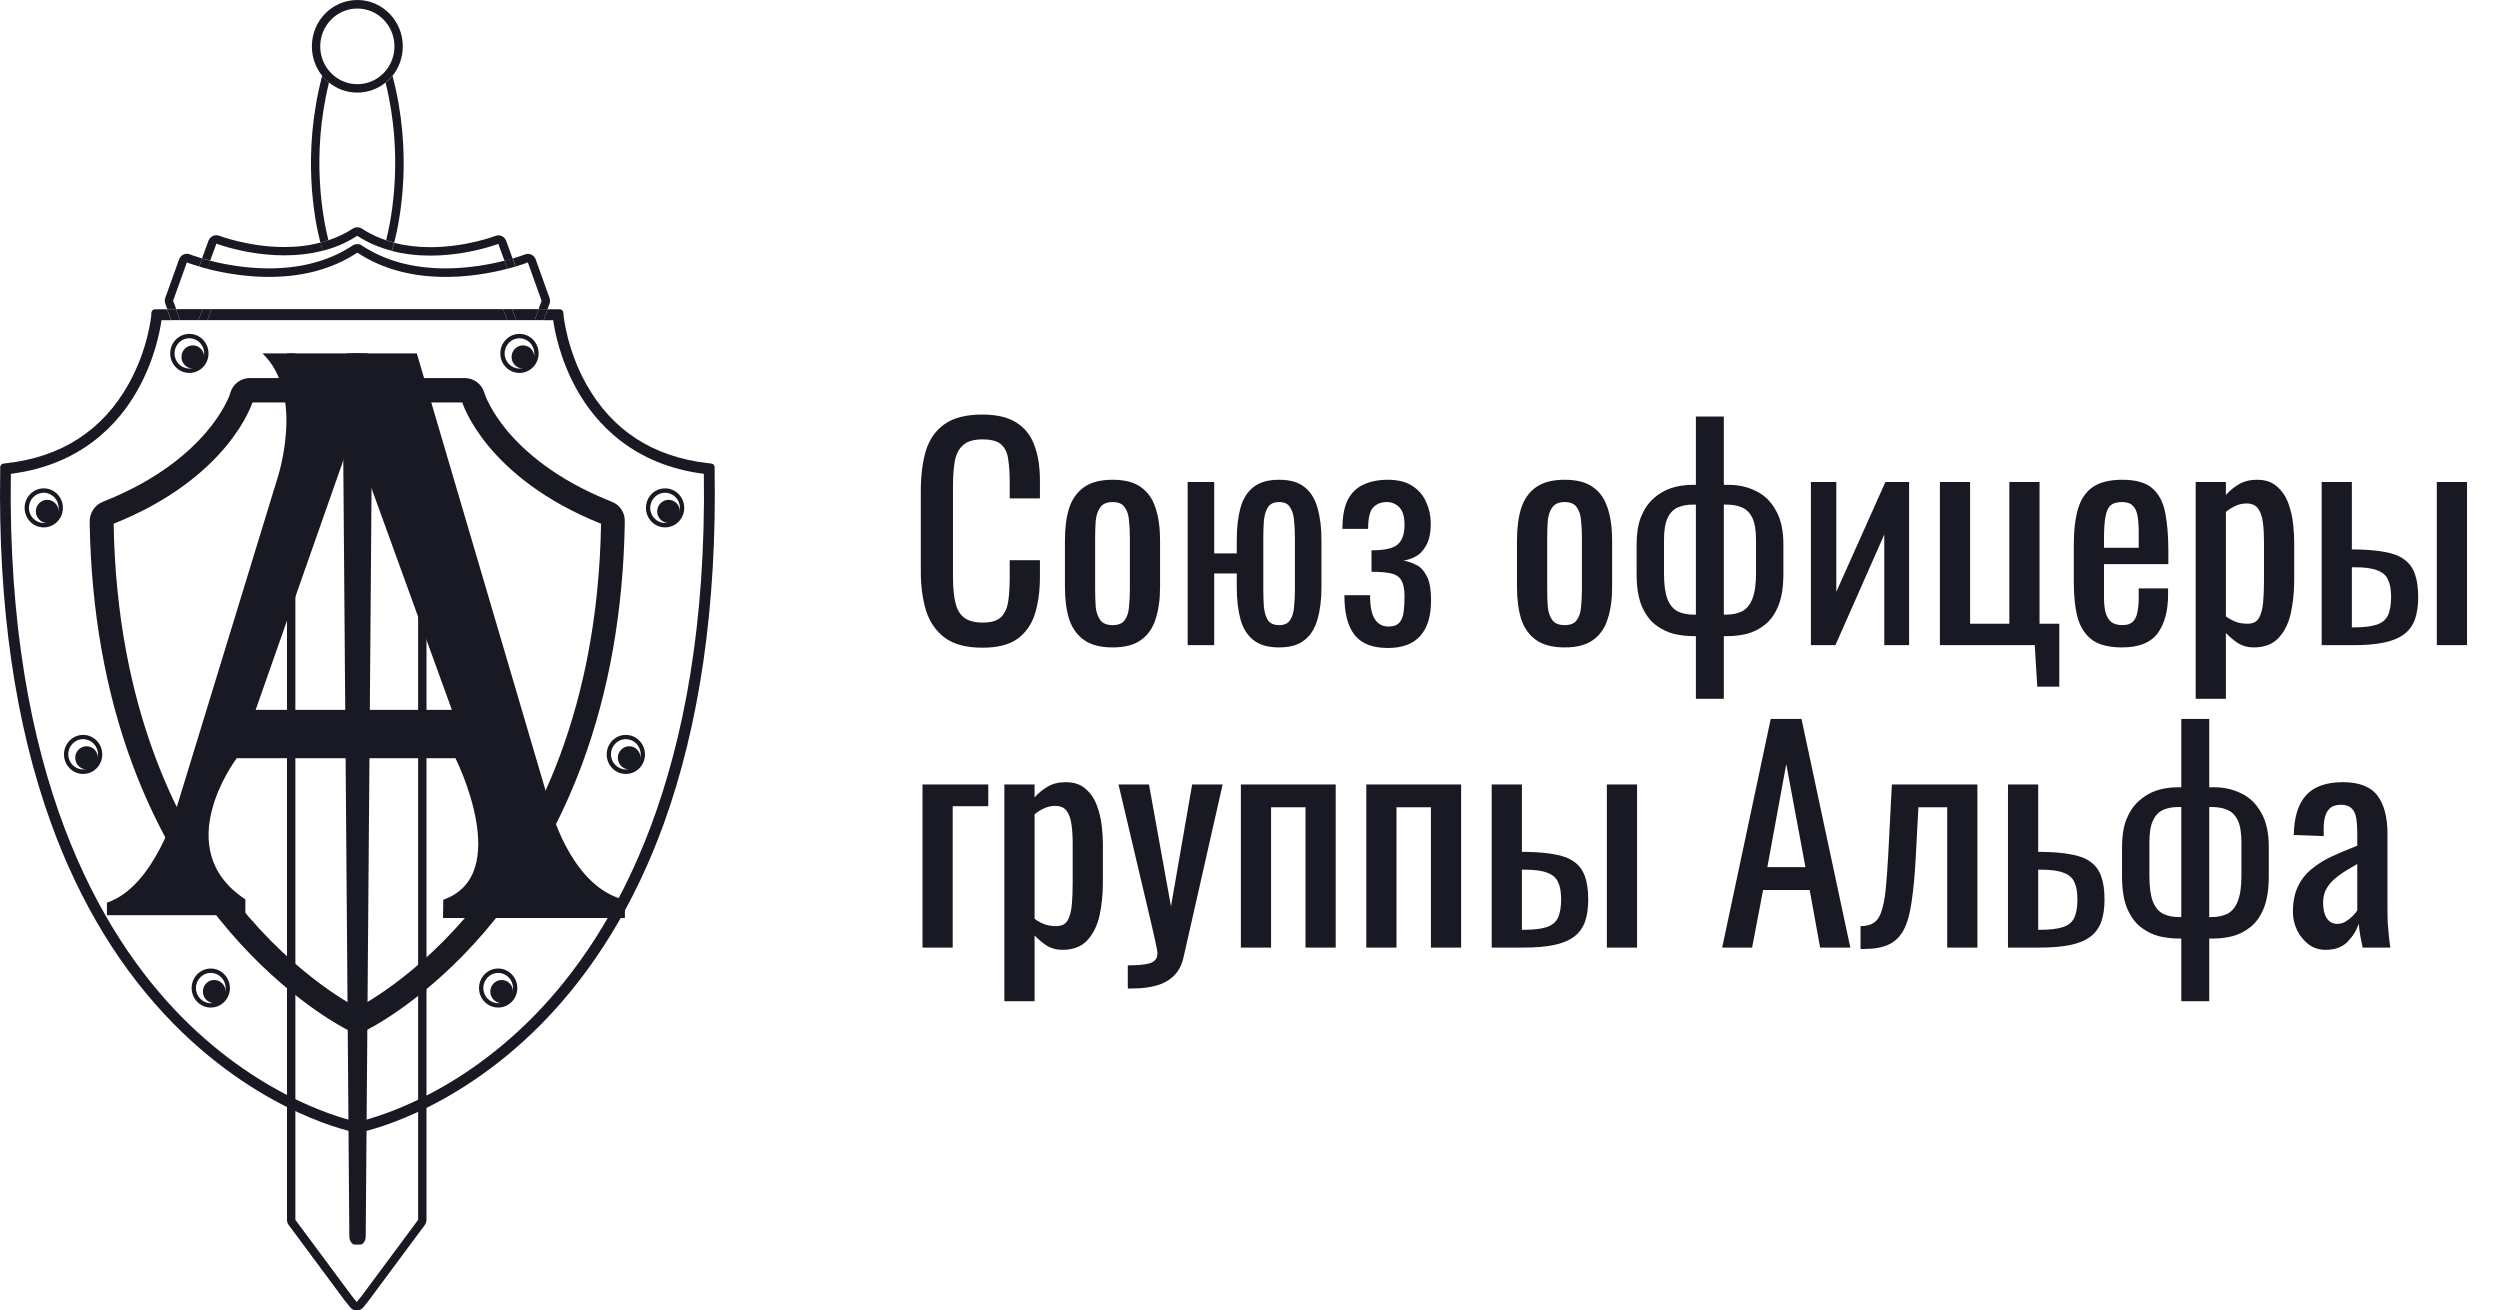 <svg width="124" height="65" viewBox="0 0 124 65" fill="none" xmlns="http://www.w3.org/2000/svg">
<path d="M15.98 3.758C14.959 7.636 15.6 10.91 15.891 12.036C16.027 11.999 16.158 11.963 16.288 11.915C16.021 10.85 15.416 7.751 16.318 4.097C16.199 4 16.086 3.885 15.98 3.758Z" fill="#191924"/>
<path d="M19.469 3.758C19.368 3.885 19.255 4 19.125 4.097C20.027 7.751 19.422 10.843 19.154 11.915C19.285 11.957 19.416 11.999 19.552 12.036C19.843 10.91 20.49 7.636 19.469 3.758Z" fill="#191924"/>
<path d="M17.724 0C16.478 0 15.469 1.029 15.469 2.299C15.469 2.85 15.659 3.358 15.979 3.758C16.08 3.885 16.193 4 16.324 4.097C16.709 4.411 17.196 4.593 17.724 4.593C18.252 4.593 18.739 4.405 19.125 4.097C19.249 3.994 19.362 3.879 19.469 3.758C19.789 3.358 19.979 2.85 19.979 2.299C19.979 1.035 18.971 0 17.724 0ZM19.214 3.401C19.113 3.546 18.988 3.673 18.852 3.782C18.543 4.03 18.151 4.175 17.724 4.175C17.297 4.175 16.911 4.03 16.597 3.782C16.46 3.673 16.336 3.54 16.235 3.401C16.015 3.092 15.884 2.711 15.884 2.299C15.884 1.265 16.709 0.424 17.724 0.424C18.739 0.424 19.564 1.265 19.564 2.299C19.564 2.711 19.433 3.092 19.214 3.401Z" fill="#191924"/>
<path d="M17.606 61.732C17.452 61.732 17.327 61.544 17.327 61.315L16.989 17.947C16.989 17.717 17.113 17.529 17.268 17.529H18.199C18.354 17.529 18.478 17.717 18.478 17.947L18.14 61.315C18.14 61.544 18.015 61.732 17.861 61.732H17.606Z" fill="#191924"/>
<path d="M26.181 13.016L26.863 14.922L26.715 15.327H27.16L27.255 15.067C27.291 14.976 27.291 14.873 27.255 14.777L26.573 12.87C26.537 12.761 26.454 12.677 26.353 12.628C26.3 12.604 26.24 12.592 26.181 12.592C26.128 12.592 26.08 12.604 26.033 12.622C26.027 12.622 25.807 12.713 25.427 12.822L25.576 13.221C25.955 13.106 26.181 13.016 26.181 13.016Z" fill="#191924"/>
<path d="M8.585 14.922L9.268 13.016C9.268 13.016 9.493 13.107 9.879 13.216L10.027 12.817C9.647 12.708 9.428 12.623 9.422 12.617C9.374 12.599 9.321 12.587 9.273 12.587C9.214 12.587 9.155 12.599 9.101 12.623C9.001 12.671 8.923 12.756 8.882 12.865L8.199 14.771C8.164 14.862 8.164 14.965 8.199 15.062L8.294 15.322H8.739L8.585 14.922Z" fill="#191924"/>
<path d="M17.724 12.532C20.329 14.25 23.558 13.748 25.166 13.331L25.018 12.931C24.3 13.113 23.255 13.312 22.098 13.312C20.484 13.312 19.083 12.931 17.944 12.175C17.873 12.126 17.796 12.108 17.718 12.108C17.641 12.108 17.564 12.132 17.493 12.175C16.353 12.931 14.953 13.312 13.339 13.312C12.187 13.312 11.143 13.113 10.419 12.931L10.271 13.331C11.891 13.748 15.119 14.25 17.724 12.532Z" fill="#191924"/>
<path d="M14.104 12.253C12.348 12.253 10.894 11.702 10.882 11.696C10.835 11.678 10.787 11.666 10.734 11.666C10.674 11.666 10.615 11.678 10.562 11.702C10.461 11.751 10.383 11.835 10.342 11.938L10.021 12.816C10.14 12.852 10.277 12.888 10.425 12.925L10.734 12.084C10.734 12.084 13.404 13.112 16.009 12.434C15.998 12.398 15.95 12.259 15.897 12.029C15.339 12.18 14.745 12.253 14.104 12.253Z" fill="#191924"/>
<path d="M25.107 11.945C25.065 11.842 24.988 11.752 24.887 11.709C24.834 11.685 24.775 11.673 24.715 11.673C24.668 11.673 24.614 11.685 24.567 11.703C24.555 11.709 23.107 12.26 21.344 12.26C20.703 12.26 20.104 12.187 19.552 12.042C19.493 12.272 19.451 12.411 19.439 12.447C22.051 13.125 24.715 12.096 24.715 12.096L25.024 12.938C25.172 12.901 25.309 12.865 25.427 12.829L25.107 11.945Z" fill="#191924"/>
<path d="M17.95 11.339C17.885 11.297 17.808 11.273 17.724 11.273C17.647 11.273 17.57 11.297 17.499 11.339C17.018 11.648 16.478 11.884 15.891 12.035C15.95 12.265 15.992 12.404 16.003 12.44C16.591 12.289 17.172 12.053 17.718 11.696C18.264 12.053 18.846 12.289 19.433 12.44C19.445 12.404 19.493 12.265 19.546 12.035C18.965 11.884 18.431 11.654 17.95 11.339Z" fill="#191924"/>
<path d="M25.166 13.331C25.314 13.294 25.451 13.252 25.57 13.222L25.421 12.822C25.302 12.859 25.166 12.895 25.018 12.931L25.166 13.331Z" fill="#191924"/>
<path d="M10.283 13.331L10.431 12.931C10.283 12.895 10.146 12.859 10.027 12.822L9.879 13.222C9.998 13.252 10.128 13.294 10.283 13.331Z" fill="#191924"/>
<path d="M25.16 15.878L24.959 15.333H10.49L10.289 15.878H25.16Z" fill="#191924"/>
<path d="M10.045 15.333H8.734L8.924 15.878H9.843L10.045 15.333Z" fill="#191924"/>
<path d="M35.445 23.326V23.169C35.445 23.078 35.374 23 35.285 22.993L35.13 22.975C32.4 22.667 30.365 21.354 29.083 19.06C28.122 17.348 27.956 15.684 27.956 15.666L27.938 15.502C27.932 15.412 27.855 15.339 27.76 15.339H27.16L26.964 15.883H27.439C27.505 16.361 27.76 17.802 28.608 19.32C29.54 20.985 31.386 23.054 34.911 23.502C35.124 38.417 30.448 46.356 26.478 50.398C22.359 54.592 18.128 55.56 17.724 55.645C17.321 55.56 13.107 54.598 8.989 50.417C5.013 46.381 0.324 38.43 0.538 23.502C4.063 23.054 5.909 20.991 6.84 19.32C7.689 17.796 7.944 16.361 8.01 15.883H8.484L8.289 15.339H7.689C7.594 15.339 7.523 15.412 7.511 15.502L7.499 15.666C7.499 15.684 7.339 17.336 6.378 19.048C5.09 21.348 3.054 22.667 0.324 22.975L0.17 22.993C0.081 23.006 0.016 23.078 0.01 23.169V23.326C-0.103 30.037 0.752 35.937 2.544 40.862C3.98 44.819 6.027 48.16 8.621 50.792C10.935 53.14 13.262 54.477 14.81 55.185C16.496 55.959 17.629 56.171 17.677 56.177L17.707 56.183C17.718 56.183 17.73 56.183 17.736 56.183C17.748 56.183 17.76 56.183 17.766 56.183L17.796 56.177C17.843 56.171 18.971 55.959 20.662 55.185C22.211 54.477 24.537 53.14 26.852 50.792C29.445 48.16 31.486 44.819 32.923 40.862C34.703 35.937 35.558 30.037 35.445 23.326Z" fill="#191924"/>
<path d="M25.606 15.878H26.526L26.715 15.333H25.404L25.606 15.878Z" fill="#191924"/>
<path d="M26.525 15.878H26.965L27.16 15.333H26.715L26.525 15.878Z" fill="#191924"/>
<path d="M8.924 15.878L8.734 15.333H8.289L8.484 15.878H8.924Z" fill="#191924"/>
<path d="M25.605 15.878L25.404 15.333H24.958L25.16 15.878H25.605Z" fill="#191924"/>
<path d="M10.49 15.333H10.045L9.843 15.878H10.289L10.49 15.333Z" fill="#191924"/>
<path d="M27.392 40.336L20.674 17.529H13.019C15.185 19.611 13.725 23.84 13.725 23.84L8.769 40.027C8.769 40.027 7.678 43.984 5.304 44.771V45.394H12.17V44.608C8.33 42.084 11.743 37.607 11.743 37.607H22.591C22.591 37.607 25.499 43.397 21.986 44.626L21.974 45.533H30.994V44.632C28.425 44.045 27.392 40.336 27.392 40.336ZM12.68 35.21L17.47 21.577L22.413 35.21H12.68Z" fill="#191924"/>
<path d="M25.765 16.561C25.243 16.561 24.816 16.991 24.816 17.53C24.816 18.062 25.237 18.498 25.765 18.498C26.288 18.498 26.715 18.068 26.715 17.53C26.715 16.997 26.294 16.561 25.765 16.561ZM25.765 18.28C25.362 18.28 25.03 17.947 25.03 17.53C25.03 17.118 25.356 16.779 25.765 16.779C26.169 16.779 26.501 17.112 26.501 17.53C26.501 17.941 26.175 18.28 25.765 18.28Z" fill="#191924"/>
<path d="M26.501 17.705C26.501 18.02 26.246 18.28 25.937 18.28C25.629 18.28 25.374 18.02 25.374 17.705C25.374 17.39 25.629 17.13 25.937 17.13C26.246 17.13 26.501 17.384 26.501 17.705Z" fill="#191924"/>
<path d="M32.988 24.223C32.466 24.223 32.039 24.652 32.039 25.191C32.039 25.723 32.46 26.159 32.988 26.159C33.51 26.159 33.938 25.729 33.938 25.191C33.938 24.658 33.516 24.223 32.988 24.223ZM32.988 25.941C32.584 25.941 32.252 25.608 32.252 25.191C32.252 24.779 32.579 24.441 32.988 24.441C33.392 24.441 33.724 24.773 33.724 25.191C33.724 25.602 33.398 25.941 32.988 25.941Z" fill="#191924"/>
<path d="M33.724 25.366C33.724 25.68 33.469 25.941 33.16 25.941C32.851 25.941 32.596 25.68 32.596 25.366C32.596 25.051 32.851 24.791 33.16 24.791C33.469 24.791 33.724 25.045 33.724 25.366Z" fill="#191924"/>
<path d="M31.041 36.451C30.519 36.451 30.092 36.881 30.092 37.419C30.092 37.952 30.513 38.388 31.041 38.388C31.564 38.388 31.991 37.958 31.991 37.419C31.985 36.881 31.564 36.451 31.041 36.451ZM31.041 38.164C30.638 38.164 30.305 37.831 30.305 37.413C30.305 37.002 30.632 36.663 31.041 36.663C31.445 36.663 31.777 36.996 31.777 37.413C31.771 37.831 31.445 38.164 31.041 38.164Z" fill="#191924"/>
<path d="M31.771 37.589C31.771 37.903 31.516 38.163 31.207 38.163C30.899 38.163 30.644 37.903 30.644 37.589C30.644 37.274 30.899 37.014 31.207 37.014C31.522 37.014 31.771 37.274 31.771 37.589Z" fill="#191924"/>
<path d="M24.709 48.039C24.187 48.039 23.76 48.469 23.76 49.007C23.76 49.54 24.181 49.975 24.709 49.975C25.232 49.975 25.659 49.546 25.659 49.007C25.659 48.475 25.232 48.039 24.709 48.039ZM24.709 49.758C24.306 49.758 23.973 49.425 23.973 49.007C23.973 48.596 24.3 48.257 24.709 48.257C25.113 48.257 25.445 48.59 25.445 49.007C25.445 49.419 25.113 49.758 24.709 49.758Z" fill="#191924"/>
<path d="M25.445 49.182C25.445 49.497 25.19 49.757 24.881 49.757C24.573 49.757 24.318 49.497 24.318 49.182C24.318 48.868 24.573 48.607 24.881 48.607C25.19 48.607 25.445 48.862 25.445 49.182Z" fill="#191924"/>
<path d="M9.392 16.561C8.87 16.561 8.443 16.991 8.443 17.53C8.443 18.062 8.864 18.498 9.392 18.498C9.915 18.498 10.342 18.068 10.342 17.53C10.342 16.997 9.921 16.561 9.392 16.561ZM9.392 18.28C8.989 18.28 8.657 17.947 8.657 17.53C8.657 17.118 8.983 16.779 9.392 16.779C9.796 16.779 10.128 17.112 10.128 17.53C10.128 17.941 9.802 18.28 9.392 18.28Z" fill="#191924"/>
<path d="M9 17.705C9 18.02 9.256 18.28 9.564 18.28C9.873 18.28 10.128 18.02 10.128 17.705C10.128 17.39 9.873 17.13 9.564 17.13C9.256 17.13 9 17.384 9 17.705Z" fill="#191924"/>
<path d="M2.17 24.223C1.648 24.223 1.221 24.652 1.221 25.191C1.221 25.723 1.642 26.159 2.17 26.159C2.692 26.159 3.12 25.729 3.12 25.191C3.12 24.658 2.698 24.223 2.17 24.223ZM2.17 25.941C1.767 25.941 1.434 25.608 1.434 25.191C1.434 24.779 1.761 24.441 2.17 24.441C2.574 24.441 2.906 24.773 2.906 25.191C2.906 25.602 2.58 25.941 2.17 25.941Z" fill="#191924"/>
<path d="M1.778 25.366C1.778 25.68 2.034 25.941 2.342 25.941C2.651 25.941 2.906 25.68 2.906 25.366C2.906 25.051 2.651 24.791 2.342 24.791C2.034 24.791 1.778 25.045 1.778 25.366Z" fill="#191924"/>
<path d="M4.123 36.451C3.601 36.451 3.173 36.881 3.173 37.419C3.173 37.952 3.595 38.388 4.123 38.388C4.645 38.388 5.072 37.958 5.072 37.419C5.072 36.881 4.645 36.451 4.123 36.451ZM4.123 38.164C3.719 38.164 3.387 37.831 3.387 37.413C3.387 37.002 3.713 36.663 4.123 36.663C4.526 36.663 4.859 36.996 4.859 37.413C4.859 37.831 4.532 38.164 4.123 38.164Z" fill="#191924"/>
<path d="M3.731 37.589C3.731 37.903 3.986 38.163 4.294 38.163C4.603 38.163 4.858 37.903 4.858 37.589C4.858 37.274 4.603 37.014 4.294 37.014C3.98 37.014 3.731 37.274 3.731 37.589Z" fill="#191924"/>
<path d="M10.455 48.039C9.933 48.039 9.505 48.469 9.505 49.007C9.505 49.54 9.927 49.975 10.455 49.975C10.977 49.975 11.404 49.546 11.404 49.007C11.399 48.475 10.977 48.039 10.455 48.039ZM10.455 49.758C10.051 49.758 9.719 49.425 9.719 49.007C9.719 48.596 10.045 48.257 10.455 48.257C10.858 48.257 11.191 48.59 11.191 49.007C11.191 49.419 10.858 49.758 10.455 49.758Z" fill="#191924"/>
<path d="M10.063 49.182C10.063 49.497 10.318 49.757 10.627 49.757C10.935 49.757 11.191 49.497 11.191 49.182C11.191 48.868 10.935 48.607 10.627 48.607C10.312 48.607 10.063 48.862 10.063 49.182Z" fill="#191924"/>
<path d="M17.956 17.529H17.428V60.703H17.956V17.529Z" fill="#191924"/>
<path d="M20.739 60.504L17.956 64.255L17.695 64.582L17.434 64.255L14.65 60.504V17.529H14.235V60.504C14.235 60.594 14.264 60.685 14.318 60.758L17.101 64.51C17.107 64.516 17.107 64.522 17.113 64.522L17.374 64.848C17.451 64.945 17.57 65 17.695 65C17.819 65 17.938 64.945 18.015 64.848L18.276 64.522C18.282 64.516 18.282 64.51 18.288 64.51L21.071 60.758C21.125 60.685 21.154 60.594 21.154 60.504V20.446H20.739V60.504Z" fill="#191924"/>
<path d="M30.359 24.894L30.246 24.846C27.522 23.756 25.968 22.34 25.137 21.342C24.353 20.392 24.08 19.642 24.057 19.587L24.021 19.472C23.89 19.043 23.499 18.752 23.06 18.752H12.389C11.944 18.752 11.559 19.043 11.428 19.472L11.392 19.587C11.369 19.654 11.084 20.428 10.247 21.415C9.416 22.395 7.873 23.78 5.203 24.846L5.09 24.894C4.698 25.051 4.443 25.445 4.449 25.868V25.995C4.526 30.303 5.232 34.297 6.55 37.861C7.612 40.736 9.066 43.337 10.882 45.594C13.683 49.08 16.538 50.708 17.078 50.998C17.084 50.998 17.273 51.101 17.273 51.101C17.41 51.173 17.564 51.21 17.719 51.21C17.873 51.21 18.027 51.173 18.164 51.101C18.164 51.101 18.36 51.004 18.36 50.998C18.905 50.708 21.76 49.08 24.555 45.594C26.371 43.337 27.825 40.736 28.887 37.861C30.205 34.297 30.911 30.303 30.988 25.995V25.868C31.006 25.439 30.751 25.045 30.359 24.894ZM17.724 49.975C17.724 49.975 5.956 44.251 5.636 25.977C11.38 23.684 12.52 19.962 12.52 19.962H17.724H22.929C22.929 19.962 24.069 23.684 29.813 25.977C29.493 44.245 17.724 49.975 17.724 49.975Z" fill="#191924"/>
<path d="M48.724 32.126C47.921 32.126 47.296 31.958 46.848 31.622C46.409 31.286 46.101 30.833 45.924 30.264C45.756 29.695 45.672 29.06 45.672 28.36V24.356C45.672 23.591 45.756 22.923 45.924 22.354C46.101 21.785 46.409 21.346 46.848 21.038C47.296 20.721 47.921 20.562 48.724 20.562C49.433 20.562 49.993 20.693 50.404 20.954C50.824 21.215 51.123 21.589 51.3 22.074C51.487 22.559 51.58 23.143 51.58 23.824V24.72H50.082V23.922C50.082 23.502 50.059 23.133 50.012 22.816C49.975 22.489 49.863 22.237 49.676 22.06C49.489 21.883 49.177 21.794 48.738 21.794C48.29 21.794 47.963 21.892 47.758 22.088C47.553 22.275 47.417 22.545 47.352 22.9C47.296 23.245 47.268 23.651 47.268 24.118V28.612C47.268 29.181 47.315 29.634 47.408 29.97C47.501 30.297 47.655 30.53 47.87 30.67C48.085 30.81 48.374 30.88 48.738 30.88C49.167 30.88 49.475 30.787 49.662 30.6C49.849 30.404 49.965 30.138 50.012 29.802C50.059 29.466 50.082 29.074 50.082 28.626V27.786H51.58V28.626C51.58 29.317 51.496 29.928 51.328 30.46C51.16 30.983 50.871 31.393 50.46 31.692C50.049 31.981 49.471 32.126 48.724 32.126ZM55.187 32.112C54.59 32.112 54.118 31.991 53.773 31.748C53.428 31.505 53.18 31.16 53.031 30.712C52.891 30.264 52.821 29.737 52.821 29.13V26.778C52.821 26.171 52.891 25.644 53.031 25.196C53.18 24.748 53.428 24.403 53.773 24.16C54.118 23.917 54.59 23.796 55.187 23.796C55.784 23.796 56.251 23.917 56.587 24.16C56.932 24.403 57.175 24.748 57.315 25.196C57.464 25.644 57.539 26.171 57.539 26.778V29.13C57.539 29.737 57.464 30.264 57.315 30.712C57.175 31.16 56.932 31.505 56.587 31.748C56.251 31.991 55.784 32.112 55.187 32.112ZM55.187 31.006C55.476 31.006 55.677 30.922 55.789 30.754C55.91 30.586 55.98 30.367 55.999 30.096C56.027 29.816 56.041 29.527 56.041 29.228V26.694C56.041 26.386 56.027 26.097 55.999 25.826C55.98 25.555 55.91 25.336 55.789 25.168C55.677 24.991 55.476 24.902 55.187 24.902C54.898 24.902 54.692 24.991 54.571 25.168C54.45 25.336 54.375 25.555 54.347 25.826C54.328 26.097 54.319 26.386 54.319 26.694V29.228C54.319 29.527 54.328 29.816 54.347 30.096C54.375 30.367 54.45 30.586 54.571 30.754C54.692 30.922 54.898 31.006 55.187 31.006ZM63.444 32.112C62.903 32.112 62.478 31.991 62.17 31.748C61.862 31.505 61.648 31.16 61.526 30.712C61.405 30.264 61.344 29.737 61.344 29.13V28.444H60.224V32H58.908V23.908H60.224V27.45H61.344V26.778C61.344 26.171 61.405 25.644 61.526 25.196C61.648 24.748 61.862 24.403 62.17 24.16C62.478 23.917 62.903 23.796 63.444 23.796C63.986 23.796 64.406 23.917 64.704 24.16C65.012 24.403 65.227 24.748 65.348 25.196C65.479 25.644 65.544 26.171 65.544 26.778V29.13C65.544 29.737 65.479 30.264 65.348 30.712C65.227 31.16 65.012 31.505 64.704 31.748C64.406 31.991 63.986 32.112 63.444 32.112ZM63.444 31.006C63.706 31.006 63.888 30.922 63.99 30.754C64.102 30.586 64.168 30.367 64.186 30.096C64.214 29.816 64.228 29.527 64.228 29.228V26.694C64.228 26.386 64.214 26.097 64.186 25.826C64.168 25.555 64.102 25.336 63.99 25.168C63.888 24.991 63.706 24.902 63.444 24.902C63.183 24.902 62.996 24.991 62.884 25.168C62.782 25.336 62.716 25.555 62.688 25.826C62.67 26.097 62.66 26.386 62.66 26.694V29.228C62.66 29.527 62.67 29.816 62.688 30.096C62.716 30.367 62.782 30.586 62.884 30.754C62.996 30.922 63.183 31.006 63.444 31.006ZM68.838 32.14C68.464 32.14 68.142 32.089 67.872 31.986C67.601 31.883 67.377 31.725 67.2 31.51C67.022 31.286 66.892 31.011 66.808 30.684C66.724 30.357 66.682 29.97 66.682 29.522H67.956C67.956 30.073 68.035 30.469 68.194 30.712C68.352 30.955 68.576 31.076 68.866 31.076C69.118 31.076 69.3 31.011 69.412 30.88C69.524 30.749 69.594 30.572 69.622 30.348C69.65 30.115 69.664 29.858 69.664 29.578C69.664 29.223 69.612 28.962 69.51 28.794C69.416 28.617 69.248 28.5 69.006 28.444C68.772 28.388 68.446 28.36 68.026 28.36V27.296C68.679 27.296 69.113 27.198 69.328 27.002C69.552 26.806 69.664 26.484 69.664 26.036C69.664 25.635 69.58 25.345 69.412 25.168C69.244 24.991 69.034 24.902 68.782 24.902C68.502 24.902 68.278 24.991 68.11 25.168C67.942 25.345 67.858 25.7 67.858 26.232H66.584C66.584 25.625 66.672 25.145 66.85 24.79C67.036 24.435 67.298 24.183 67.634 24.034C67.979 23.875 68.38 23.796 68.838 23.796C69.342 23.796 69.748 23.899 70.056 24.104C70.373 24.309 70.602 24.58 70.742 24.916C70.891 25.243 70.966 25.588 70.966 25.952C70.966 26.419 70.891 26.783 70.742 27.044C70.602 27.305 70.424 27.492 70.21 27.604C70.004 27.716 69.804 27.781 69.608 27.8C69.813 27.837 70.018 27.907 70.224 28.01C70.438 28.103 70.616 28.285 70.756 28.556C70.905 28.817 70.98 29.228 70.98 29.788C70.98 30.553 70.802 31.137 70.448 31.538C70.093 31.939 69.556 32.14 68.838 32.14ZM77.609 32.112C77.012 32.112 76.54 31.991 76.195 31.748C75.85 31.505 75.602 31.16 75.453 30.712C75.313 30.264 75.243 29.737 75.243 29.13V26.778C75.243 26.171 75.313 25.644 75.453 25.196C75.602 24.748 75.85 24.403 76.195 24.16C76.54 23.917 77.012 23.796 77.609 23.796C78.206 23.796 78.673 23.917 79.009 24.16C79.354 24.403 79.597 24.748 79.737 25.196C79.886 25.644 79.961 26.171 79.961 26.778V29.13C79.961 29.737 79.886 30.264 79.737 30.712C79.597 31.16 79.354 31.505 79.009 31.748C78.673 31.991 78.206 32.112 77.609 32.112ZM77.609 31.006C77.898 31.006 78.099 30.922 78.211 30.754C78.332 30.586 78.402 30.367 78.421 30.096C78.449 29.816 78.463 29.527 78.463 29.228V26.694C78.463 26.386 78.449 26.097 78.421 25.826C78.402 25.555 78.332 25.336 78.211 25.168C78.099 24.991 77.898 24.902 77.609 24.902C77.32 24.902 77.114 24.991 76.993 25.168C76.872 25.336 76.797 25.555 76.769 25.826C76.75 26.097 76.741 26.386 76.741 26.694V29.228C76.741 29.527 76.75 29.816 76.769 30.096C76.797 30.367 76.872 30.586 76.993 30.754C77.114 30.922 77.32 31.006 77.609 31.006ZM84.116 34.66V31.552H83.976C83.668 31.552 83.351 31.515 83.024 31.44C82.698 31.356 82.394 31.207 82.114 30.992C81.834 30.777 81.606 30.465 81.428 30.054C81.26 29.643 81.176 29.111 81.176 28.458V27.002C81.176 26.479 81.246 26.031 81.386 25.658C81.536 25.285 81.736 24.981 81.988 24.748C82.25 24.505 82.544 24.328 82.87 24.216C83.206 24.104 83.561 24.048 83.934 24.048H84.116V20.66H85.502V24.048H85.74C86.235 24.048 86.688 24.151 87.098 24.356C87.509 24.552 87.836 24.869 88.078 25.308C88.33 25.737 88.456 26.302 88.456 27.002V28.458C88.456 29.111 88.372 29.643 88.204 30.054C88.036 30.465 87.812 30.777 87.532 30.992C87.262 31.207 86.963 31.356 86.636 31.44C86.319 31.515 86.006 31.552 85.698 31.552H85.502V34.66H84.116ZM84.018 30.488H84.116V25.028H83.976C83.687 25.028 83.435 25.075 83.22 25.168C83.006 25.261 82.838 25.434 82.716 25.686C82.595 25.938 82.534 26.302 82.534 26.778V28.444C82.534 28.985 82.59 29.405 82.702 29.704C82.814 29.993 82.982 30.199 83.206 30.32C83.43 30.432 83.701 30.488 84.018 30.488ZM85.502 30.488H85.586C85.913 30.488 86.188 30.432 86.412 30.32C86.636 30.199 86.804 29.993 86.916 29.704C87.038 29.405 87.098 28.985 87.098 28.444V26.778C87.098 26.302 87.038 25.938 86.916 25.686C86.795 25.434 86.622 25.261 86.398 25.168C86.184 25.075 85.927 25.028 85.628 25.028H85.502V30.488ZM89.82 32V23.908H91.081V29.354L93.516 23.908H94.692V32H93.46V26.512L91.038 32H89.82ZM101.049 34.058L100.923 32H96.219V23.908H97.717V30.936H99.663V23.908H101.161V30.936H102.141V34.058H101.049ZM105.254 32.112C104.619 32.112 104.129 31.991 103.784 31.748C103.438 31.496 103.196 31.132 103.056 30.656C102.925 30.171 102.86 29.578 102.86 28.878V27.03C102.86 26.311 102.93 25.714 103.07 25.238C103.21 24.762 103.452 24.403 103.798 24.16C104.152 23.917 104.638 23.796 105.254 23.796C105.935 23.796 106.434 23.936 106.752 24.216C107.078 24.496 107.293 24.902 107.396 25.434C107.498 25.957 107.55 26.587 107.55 27.324V27.982H104.358V29.606C104.358 29.933 104.386 30.199 104.442 30.404C104.507 30.609 104.605 30.763 104.736 30.866C104.876 30.959 105.053 31.006 105.268 31.006C105.492 31.006 105.66 30.955 105.772 30.852C105.893 30.74 105.972 30.586 106.01 30.39C106.056 30.185 106.08 29.947 106.08 29.676V29.186H107.536V29.494C107.536 30.306 107.363 30.945 107.018 31.412C106.672 31.879 106.084 32.112 105.254 32.112ZM104.358 27.17H106.08V26.442C106.08 26.106 106.061 25.826 106.024 25.602C105.986 25.369 105.907 25.196 105.786 25.084C105.674 24.963 105.492 24.902 105.24 24.902C104.997 24.902 104.81 24.958 104.68 25.07C104.558 25.182 104.474 25.373 104.428 25.644C104.381 25.905 104.358 26.269 104.358 26.736V27.17ZM108.906 34.66V23.908H110.404V24.552C110.582 24.347 110.796 24.169 111.048 24.02C111.3 23.871 111.599 23.796 111.944 23.796C112.364 23.796 112.696 23.908 112.938 24.132C113.19 24.347 113.377 24.622 113.498 24.958C113.62 25.285 113.699 25.621 113.736 25.966C113.774 26.302 113.792 26.591 113.792 26.834V28.794C113.792 29.363 113.736 29.905 113.624 30.418C113.512 30.922 113.307 31.333 113.008 31.65C112.719 31.958 112.308 32.112 111.776 32.112C111.487 32.112 111.23 32.042 111.006 31.902C110.782 31.753 110.582 31.585 110.404 31.398V34.66H108.906ZM111.482 30.936C111.744 30.936 111.93 30.843 112.042 30.656C112.154 30.46 112.224 30.199 112.252 29.872C112.28 29.545 112.294 29.186 112.294 28.794V26.834C112.294 26.498 112.276 26.19 112.238 25.91C112.201 25.621 112.122 25.392 112 25.224C111.879 25.056 111.688 24.972 111.426 24.972C111.23 24.972 111.044 25.014 110.866 25.098C110.689 25.182 110.535 25.28 110.404 25.392V30.572C110.544 30.675 110.703 30.763 110.88 30.838C111.058 30.903 111.258 30.936 111.482 30.936ZM115.154 32V23.908H116.652V27.254C116.671 27.254 116.694 27.254 116.722 27.254C116.76 27.254 116.792 27.254 116.82 27.254C116.848 27.254 116.872 27.254 116.89 27.254C117.441 27.263 117.908 27.305 118.29 27.38C118.682 27.445 119 27.567 119.242 27.744C119.485 27.912 119.662 28.15 119.774 28.458C119.886 28.757 119.942 29.144 119.942 29.62C119.942 30.059 119.886 30.432 119.774 30.74C119.662 31.039 119.48 31.281 119.228 31.468C118.976 31.655 118.645 31.79 118.234 31.874C117.824 31.958 117.324 32 116.736 32H115.154ZM116.652 31.118H116.736C117.212 31.118 117.586 31.076 117.856 30.992C118.127 30.908 118.318 30.759 118.43 30.544C118.542 30.32 118.598 30.007 118.598 29.606C118.598 29.242 118.547 28.957 118.444 28.752C118.351 28.537 118.174 28.383 117.912 28.29C117.66 28.187 117.292 28.136 116.806 28.136C116.797 28.136 116.774 28.136 116.736 28.136C116.699 28.136 116.671 28.136 116.652 28.136V31.118ZM120.866 32V23.908H122.364V32H120.866ZM45.756 47V38.908H49.018V39.986H47.254V47H45.756ZM49.816 49.66V38.908H51.315V39.552C51.492 39.347 51.706 39.169 51.959 39.02C52.211 38.871 52.509 38.796 52.855 38.796C53.275 38.796 53.606 38.908 53.849 39.132C54.1 39.347 54.287 39.622 54.408 39.958C54.53 40.285 54.609 40.621 54.647 40.966C54.684 41.302 54.703 41.591 54.703 41.834V43.794C54.703 44.363 54.647 44.905 54.535 45.418C54.422 45.922 54.217 46.333 53.919 46.65C53.629 46.958 53.218 47.112 52.687 47.112C52.397 47.112 52.141 47.042 51.916 46.902C51.693 46.753 51.492 46.585 51.315 46.398V49.66H49.816ZM52.392 45.936C52.654 45.936 52.84 45.843 52.953 45.656C53.065 45.46 53.135 45.199 53.163 44.872C53.191 44.545 53.205 44.186 53.205 43.794V41.834C53.205 41.498 53.186 41.19 53.148 40.91C53.111 40.621 53.032 40.392 52.91 40.224C52.789 40.056 52.598 39.972 52.337 39.972C52.141 39.972 51.954 40.014 51.776 40.098C51.599 40.182 51.445 40.28 51.315 40.392V45.572C51.455 45.675 51.613 45.763 51.791 45.838C51.968 45.903 52.169 45.936 52.392 45.936ZM55.939 49.03V47.882C56.303 47.882 56.592 47.863 56.807 47.826C57.021 47.798 57.175 47.737 57.269 47.644C57.362 47.56 57.409 47.439 57.409 47.28C57.409 47.196 57.376 47.009 57.311 46.72C57.245 46.431 57.175 46.123 57.101 45.796L55.477 38.908H56.989L58.081 44.956L59.131 38.908H60.643L58.711 47.448C58.627 47.84 58.473 48.148 58.249 48.372C58.025 48.605 57.735 48.773 57.381 48.876C57.035 48.979 56.615 49.03 56.121 49.03H55.939ZM61.547 47V38.908H66.251V47H64.753V40.042H63.045V47H61.547ZM67.768 47V38.908H72.472V47H70.974V40.042H69.266V47H67.768ZM73.988 47V38.908H75.486V42.254C75.505 42.254 75.528 42.254 75.556 42.254C75.594 42.254 75.626 42.254 75.654 42.254C75.682 42.254 75.706 42.254 75.724 42.254C76.275 42.263 76.742 42.305 77.124 42.38C77.516 42.445 77.834 42.567 78.076 42.744C78.319 42.912 78.496 43.15 78.608 43.458C78.72 43.757 78.776 44.144 78.776 44.62C78.776 45.059 78.72 45.432 78.608 45.74C78.496 46.039 78.314 46.281 78.062 46.468C77.81 46.655 77.479 46.79 77.068 46.874C76.658 46.958 76.158 47 75.57 47H73.988ZM75.486 46.118H75.57C76.046 46.118 76.42 46.076 76.69 45.992C76.961 45.908 77.152 45.759 77.264 45.544C77.376 45.32 77.432 45.007 77.432 44.606C77.432 44.242 77.381 43.957 77.278 43.752C77.185 43.537 77.008 43.383 76.746 43.29C76.494 43.187 76.126 43.136 75.64 43.136C75.631 43.136 75.608 43.136 75.57 43.136C75.533 43.136 75.505 43.136 75.486 43.136V46.118ZM79.7 47V38.908H81.198V47H79.7ZM85.42 47L87.828 35.66H89.354L91.776 47H90.278L89.76 44.144H87.45L86.904 47H85.42ZM87.66 43.01H89.55L88.598 37.9L87.66 43.01ZM92.283 47.07V45.936C92.563 45.936 92.782 45.88 92.941 45.768C93.109 45.656 93.235 45.469 93.319 45.208C93.412 44.937 93.482 44.578 93.529 44.13C93.576 43.673 93.618 43.103 93.655 42.422L93.837 38.908H98.079V47H96.581V40.042H95.153L95.027 42.422C94.98 43.346 94.91 44.111 94.817 44.718C94.733 45.325 94.598 45.801 94.411 46.146C94.224 46.482 93.972 46.72 93.655 46.86C93.347 47 92.946 47.07 92.451 47.07H92.283ZM99.596 47V38.908H101.094V42.254C101.113 42.254 101.136 42.254 101.164 42.254C101.201 42.254 101.234 42.254 101.262 42.254C101.29 42.254 101.313 42.254 101.332 42.254C101.883 42.263 102.349 42.305 102.732 42.38C103.124 42.445 103.441 42.567 103.684 42.744C103.927 42.912 104.104 43.15 104.216 43.458C104.328 43.757 104.384 44.144 104.384 44.62C104.384 45.059 104.328 45.432 104.216 45.74C104.104 46.039 103.922 46.281 103.67 46.468C103.418 46.655 103.087 46.79 102.676 46.874C102.265 46.958 101.766 47 101.178 47H99.596ZM101.094 46.118H101.178C101.654 46.118 102.027 46.076 102.298 45.992C102.569 45.908 102.76 45.759 102.872 45.544C102.984 45.32 103.04 45.007 103.04 44.606C103.04 44.242 102.989 43.957 102.886 43.752C102.793 43.537 102.615 43.383 102.354 43.29C102.102 43.187 101.733 43.136 101.248 43.136C101.239 43.136 101.215 43.136 101.178 43.136C101.141 43.136 101.113 43.136 101.094 43.136V46.118ZM108.192 49.66V46.552H108.052C107.744 46.552 107.427 46.515 107.1 46.44C106.774 46.356 106.47 46.207 106.19 45.992C105.91 45.777 105.682 45.465 105.504 45.054C105.336 44.643 105.252 44.111 105.252 43.458V42.002C105.252 41.479 105.322 41.031 105.462 40.658C105.612 40.285 105.812 39.981 106.064 39.748C106.326 39.505 106.62 39.328 106.946 39.216C107.282 39.104 107.637 39.048 108.01 39.048H108.192V35.66H109.578V39.048H109.816C110.311 39.048 110.764 39.151 111.174 39.356C111.585 39.552 111.912 39.869 112.154 40.308C112.406 40.737 112.532 41.302 112.532 42.002V43.458C112.532 44.111 112.448 44.643 112.28 45.054C112.112 45.465 111.888 45.777 111.608 45.992C111.338 46.207 111.039 46.356 110.712 46.44C110.395 46.515 110.082 46.552 109.774 46.552H109.578V49.66H108.192ZM108.094 45.488H108.192V40.028H108.052C107.763 40.028 107.511 40.075 107.296 40.168C107.082 40.261 106.914 40.434 106.792 40.686C106.671 40.938 106.61 41.302 106.61 41.778V43.444C106.61 43.985 106.666 44.405 106.778 44.704C106.89 44.993 107.058 45.199 107.282 45.32C107.506 45.432 107.777 45.488 108.094 45.488ZM109.578 45.488H109.662C109.989 45.488 110.264 45.432 110.488 45.32C110.712 45.199 110.88 44.993 110.992 44.704C111.114 44.405 111.174 43.985 111.174 43.444V41.778C111.174 41.302 111.114 40.938 110.992 40.686C110.871 40.434 110.698 40.261 110.474 40.168C110.26 40.075 110.003 40.028 109.704 40.028H109.578V45.488ZM115.353 47.112C115.035 47.112 114.755 47.023 114.513 46.846C114.27 46.659 114.079 46.426 113.939 46.146C113.799 45.857 113.729 45.553 113.729 45.236C113.729 44.732 113.813 44.307 113.981 43.962C114.149 43.617 114.377 43.327 114.667 43.094C114.965 42.851 115.306 42.641 115.689 42.464C116.081 42.287 116.491 42.114 116.921 41.946V41.372C116.921 41.045 116.902 40.775 116.865 40.56C116.827 40.345 116.748 40.187 116.627 40.084C116.515 39.972 116.342 39.916 116.109 39.916C115.903 39.916 115.735 39.963 115.605 40.056C115.483 40.149 115.395 40.285 115.339 40.462C115.283 40.63 115.255 40.831 115.255 41.064V41.47L113.771 41.414C113.789 40.518 113.995 39.86 114.387 39.44C114.779 39.011 115.385 38.796 116.207 38.796C117.009 38.796 117.579 39.015 117.915 39.454C118.251 39.893 118.419 40.527 118.419 41.358V45.054C118.419 45.306 118.423 45.549 118.433 45.782C118.451 46.015 118.47 46.235 118.489 46.44C118.517 46.636 118.54 46.823 118.559 47H117.187C117.159 46.851 117.121 46.664 117.075 46.44C117.037 46.207 117.009 45.997 116.991 45.81C116.897 46.127 116.715 46.426 116.445 46.706C116.183 46.977 115.819 47.112 115.353 47.112ZM115.941 45.824C116.09 45.824 116.23 45.782 116.361 45.698C116.491 45.614 116.608 45.521 116.711 45.418C116.813 45.306 116.883 45.217 116.921 45.152V42.856C116.687 42.987 116.468 43.117 116.263 43.248C116.057 43.379 115.875 43.519 115.717 43.668C115.567 43.808 115.446 43.971 115.353 44.158C115.269 44.335 115.227 44.541 115.227 44.774C115.227 45.101 115.287 45.357 115.409 45.544C115.53 45.731 115.707 45.824 115.941 45.824Z" fill="#191924"/>
</svg>

